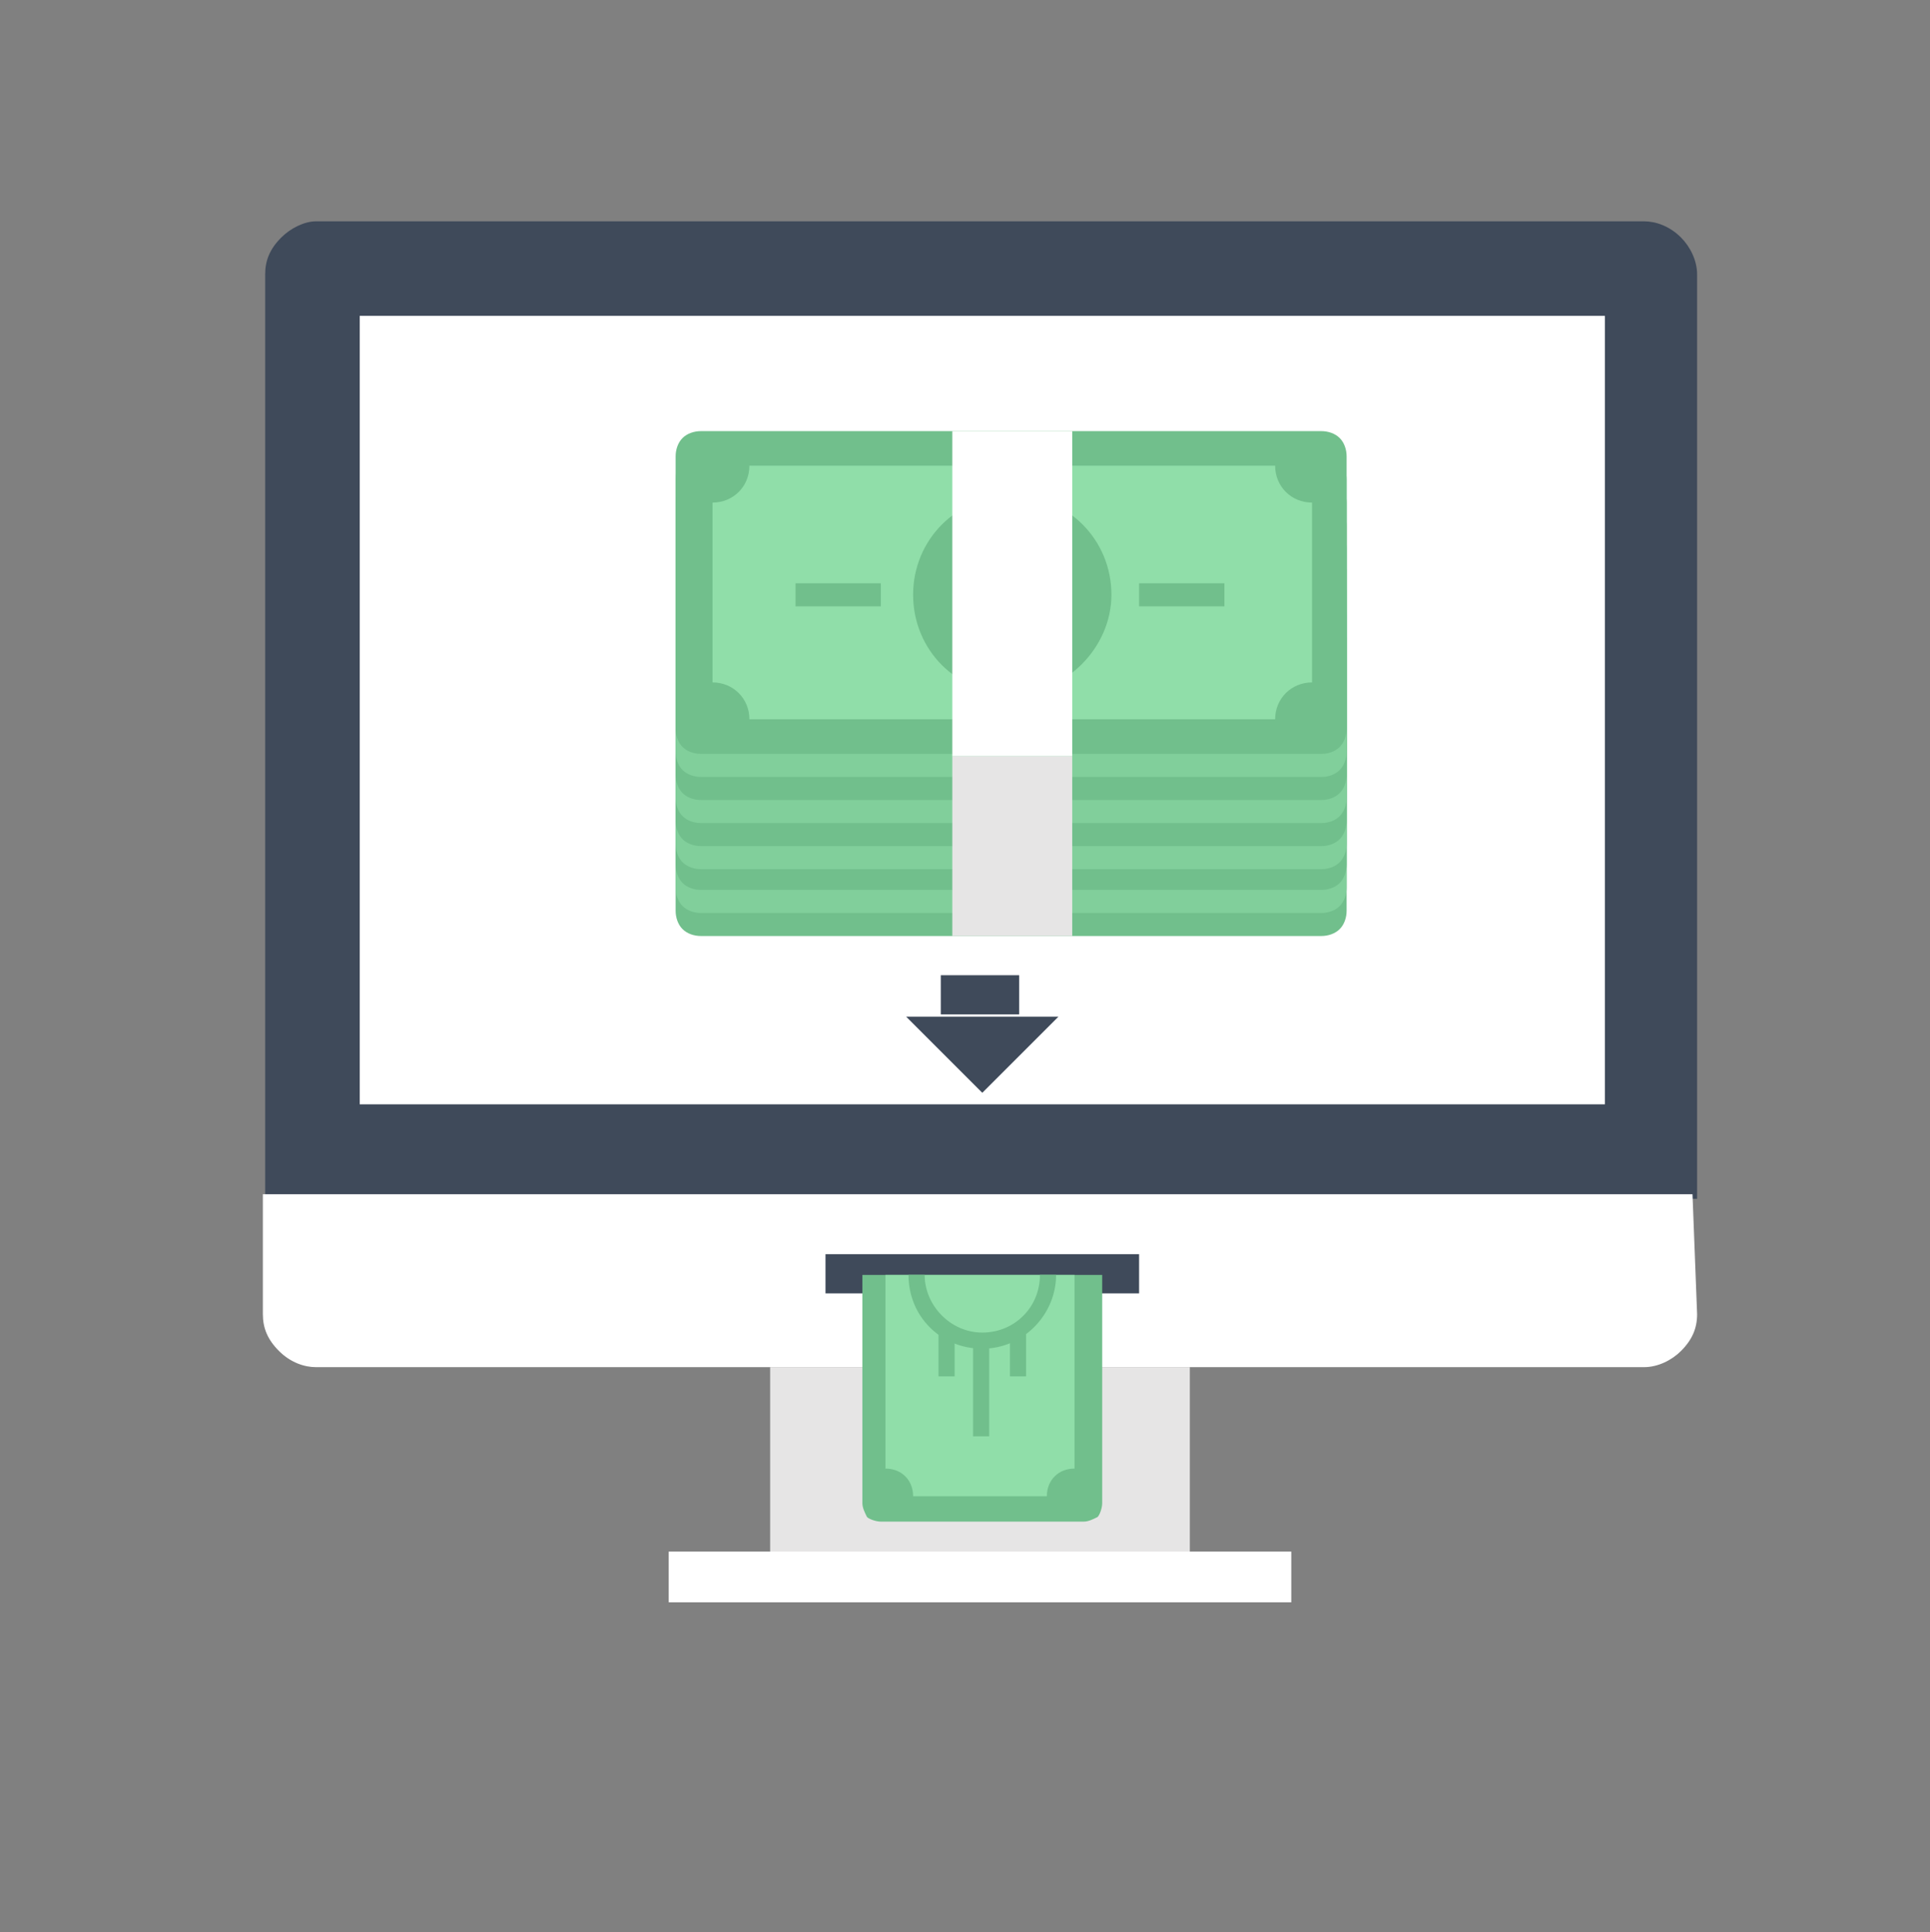<?xml version="1.0" encoding="utf-8"?>
<!-- Generator: Adobe Illustrator 23.0.1, SVG Export Plug-In . SVG Version: 6.00 Build 0)  -->
<svg version="1.1" id="Layer_1" xmlns="http://www.w3.org/2000/svg" xmlns:xlink="http://www.w3.org/1999/xlink" x="0px" y="0px"
	 viewBox="0 0 83.7 83.8" style="enable-background:new 0 0 83.7 83.8;" xml:space="preserve">
<rect x="0" y="0" width="83.7" height="83.8" fill="#808080" stroke="none"/>
<style type="text/css">
	.st0{fill:#E6E5E5;}
	.st1{fill:#FFFFFF;}
	.st2{fill:#3F4A5A;}
	.st3{fill:#71BF8C;}
	.st4{fill:#81CF9B;}
	.st5{fill:#90DEA9;}
	.st6{clip-path:url(#SVGID_2_);}
</style>
<g>
	<g>
		<rect x="33.4" y="59.3" class="st0" width="18.2" height="8.1"/>
		<rect x="29" y="67.3" class="st1" width="27" height="2.2"/>
		<path class="st2" d="M11.5,51.9v-40c0-0.6,0.2-1.1,0.7-1.6c0.4-0.4,1-0.7,1.5-0.7h57.6c0.5,0,1.1,0.2,1.6,0.7
			c0.4,0.4,0.7,1,0.7,1.6V52L11.5,51.9L11.5,51.9z"/>
		<rect x="15.6" y="13.7" class="st1" width="54" height="34.2"/>
		<path class="st1" d="M73.6,57c0,0.6-0.2,1.1-0.7,1.6c-0.4,0.4-1,0.7-1.6,0.7H13.7c-0.5,0-1.1-0.2-1.6-0.7s-0.7-1-0.7-1.6v-5.2h62
			L73.6,57L73.6,57z"/>
	</g>
	<g>
		<g>
			<path class="st3" d="M58.4,27.7c0-0.3-0.1-0.6-0.3-0.8c-0.2-0.2-0.5-0.3-0.8-0.3H30.4c-0.3,0-0.6,0.1-0.8,0.3
				c-0.2,0.2-0.3,0.5-0.3,0.8v11.8c0,0.3,0.1,0.6,0.3,0.8c0.2,0.2,0.5,0.3,0.8,0.3h26.9c0.3,0,0.6-0.1,0.8-0.3
				c0.2-0.2,0.3-0.5,0.3-0.8V27.7z"/>
			<path class="st4" d="M58.4,26.7c0-0.3-0.1-0.6-0.3-0.8c-0.2-0.1-0.5-0.3-0.8-0.3H30.4c-0.3,0-0.6,0.1-0.8,0.3s-0.3,0.5-0.3,0.8
				v11.8c0,0.3,0.1,0.6,0.3,0.8c0.2,0.2,0.5,0.3,0.8,0.3h26.9c0.3,0,0.6-0.1,0.8-0.3c0.2-0.2,0.3-0.5,0.3-0.8V26.7z"/>
			<path class="st3" d="M58.4,25.7c0-0.3-0.1-0.6-0.3-0.8c-0.2-0.2-0.5-0.3-0.8-0.3H30.4c-0.3,0-0.6,0.1-0.8,0.3s-0.3,0.5-0.3,0.8
				v11.8c0,0.3,0.1,0.6,0.3,0.8c0.2,0.2,0.5,0.3,0.8,0.3h26.9c0.3,0,0.6-0.1,0.8-0.3c0.2-0.2,0.3-0.5,0.3-0.8V25.7z"/>
			<path class="st4" d="M58.4,24.8c0-0.3-0.1-0.6-0.3-0.8c-0.2-0.2-0.5-0.3-0.8-0.3H30.4c-0.3,0-0.6,0.1-0.8,0.3
				c-0.2,0.2-0.3,0.5-0.3,0.8v11.8c0,0.3,0.1,0.6,0.3,0.8c0.2,0.2,0.5,0.3,0.8,0.3h26.9c0.3,0,0.6-0.1,0.8-0.3
				c0.2-0.2,0.3-0.5,0.3-0.8V24.8z"/>
			<path class="st3" d="M58.4,23.8c0-0.3-0.1-0.6-0.3-0.8c-0.2-0.2-0.5-0.3-0.8-0.3H30.4c-0.3,0-0.6,0.1-0.8,0.3s-0.3,0.5-0.3,0.8
				v11.8c0,0.3,0.1,0.6,0.3,0.8c0.2,0.2,0.5,0.3,0.8,0.3h26.9c0.3,0,0.6-0.1,0.8-0.3c0.2-0.2,0.3-0.5,0.3-0.8V23.8z"/>
			<path class="st4" d="M58.4,22.8c0-0.3-0.1-0.6-0.3-0.8c-0.2-0.2-0.5-0.3-0.8-0.3H30.4c-0.3,0-0.6,0.1-0.8,0.3s-0.3,0.5-0.3,0.8
				v11.8c0,0.3,0.1,0.6,0.3,0.8c0.2,0.2,0.5,0.3,0.8,0.3h26.9c0.3,0,0.6-0.1,0.8-0.3c0.2-0.2,0.3-0.5,0.3-0.8V22.8z"/>
			<path class="st3" d="M58.4,21.8c0-0.3-0.1-0.6-0.3-0.8c-0.2-0.2-0.5-0.3-0.8-0.3H30.4c-0.3,0-0.6,0.1-0.8,0.3
				c-0.2,0.2-0.3,0.5-0.3,0.8v11.8c0,0.3,0.1,0.6,0.3,0.8c0.2,0.2,0.5,0.3,0.8,0.3h26.9c0.3,0,0.6-0.1,0.8-0.3
				c0.2-0.2,0.3-0.5,0.3-0.8V21.8z"/>
			<path class="st4" d="M58.4,20.8c0-0.3-0.1-0.6-0.3-0.8c-0.2-0.2-0.5-0.3-0.8-0.3H30.4c-0.3,0-0.6,0.1-0.8,0.3s-0.3,0.5-0.3,0.8
				v11.8c0,0.3,0.1,0.6,0.3,0.8c0.2,0.2,0.5,0.3,0.8,0.3h26.9c0.3,0,0.6-0.1,0.8-0.3c0.2-0.2,0.3-0.5,0.3-0.8V20.8z"/>
			<g>
				<path class="st3" d="M58.4,19.8c0-0.3-0.1-0.6-0.3-0.8c-0.2-0.2-0.5-0.3-0.8-0.3H30.4c-0.3,0-0.6,0.1-0.8,0.3s-0.3,0.5-0.3,0.8
					v11.8c0,0.3,0.1,0.6,0.3,0.8c0.2,0.2,0.5,0.3,0.8,0.3h26.9c0.3,0,0.6-0.1,0.8-0.3c0.2-0.2,0.3-0.5,0.3-0.8V19.8z"/>
				<path class="st5" d="M56.9,29.6c-0.9,0-1.6,0.7-1.6,1.6H32.5c0-0.9-0.7-1.6-1.6-1.6v-7.8c0.9,0,1.6-0.7,1.6-1.6h22.8
					c0,0.9,0.7,1.6,1.6,1.6V29.6z"/>
				<g>
					<path class="st3" d="M43.9,30.1c-2.4,0-4.3-1.9-4.3-4.3s1.9-4.3,4.3-4.3s4.3,1.9,4.3,4.3C48.2,28.1,46.2,30.1,43.9,30.1z"/>
					<g>
						<rect x="49.4" y="25.3" class="st3" width="3.7" height="1"/>
						<rect x="34.5" y="25.3" class="st3" width="3.7" height="1"/>
					</g>
				</g>
			</g>
		</g>
		<g>
			<rect x="41.3" y="18.7" class="st1" width="5.2" height="14.1"/>
			<rect x="41.3" y="32.8" class="st0" width="5.2" height="7.8"/>
		</g>
	</g>
</g>
<g>
	<path class="st1" d="M53.1,57.6c0,0.4-0.3,0.7-0.7,0.7H32.8c-0.4,0-0.7-0.3-0.7-0.7v-4.7c0-0.4,0.3-0.7,0.7-0.7h19.6
		c0.4,0,0.7,0.3,0.7,0.7V57.6z"/>
	<rect x="35.8" y="54.4" class="st2" width="13.6" height="1.7"/>
	<g>
		<g>
			<defs>
				<rect id="SVGID_1_" x="35.8" y="55.3" width="13.6" height="10.8"/>
			</defs>
			<clipPath id="SVGID_2_">
				<use xlink:href="#SVGID_1_"  style="overflow:visible;"/>
			</clipPath>
			<g class="st6">
				<path class="st3" d="M38.2,44.5c-0.2,0-0.4,0.1-0.6,0.2s-0.2,0.4-0.2,0.6v19.9c0,0.2,0.1,0.4,0.2,0.6c0.1,0.1,0.4,0.2,0.6,0.2
					H47c0.2,0,0.4-0.1,0.6-0.2c0.1-0.1,0.2-0.4,0.2-0.6V45.3c0-0.2-0.1-0.4-0.2-0.6c-0.1-0.1-0.4-0.2-0.6-0.2
					C47,44.5,38.2,44.5,38.2,44.5z"/>
				<path class="st5" d="M45.4,45.7c0,0.7,0.5,1.2,1.2,1.2v16.8c-0.7,0-1.2,0.5-1.2,1.2h-5.8c0-0.7-0.5-1.2-1.2-1.2V46.9
					c0.7,0,1.2-0.5,1.2-1.2H45.4z"/>
				<g>
					<path class="st3" d="M45.8,55.3c0,1.7-1.4,3.2-3.2,3.2s-3.2-1.4-3.2-3.2c0-1.7,1.4-3.2,3.2-3.2S45.8,53.5,45.8,55.3z
						 M40.1,55.3c0,1.3,1.1,2.5,2.5,2.5s2.5-1.1,2.5-2.5s-1.1-2.5-2.5-2.5S40.1,53.9,40.1,55.3z"/>
					<g>
						<rect x="42.2" y="48.3" class="st3" width="0.7" height="4.2"/>
						<rect x="42.2" y="58.1" class="st3" width="0.7" height="4.2"/>
					</g>
					<g>
						<rect x="40.7" y="50.8" class="st3" width="0.7" height="2.1"/>
						<rect x="40.7" y="57.6" class="st3" width="0.7" height="2.1"/>
					</g>
					<g>
						<rect x="43.8" y="50.8" class="st3" width="0.7" height="2.2"/>
						<rect x="43.8" y="57.6" class="st3" width="0.7" height="2.1"/>
					</g>
				</g>
			</g>
		</g>
	</g>
	<g>
		<rect x="40.8" y="42.3" class="st2" width="3.4" height="1.7"/>
		<polygon class="st2" points="39.3,44.1 42.6,47.4 45.9,44.1 		"/>
	</g>
</g>
</svg>
